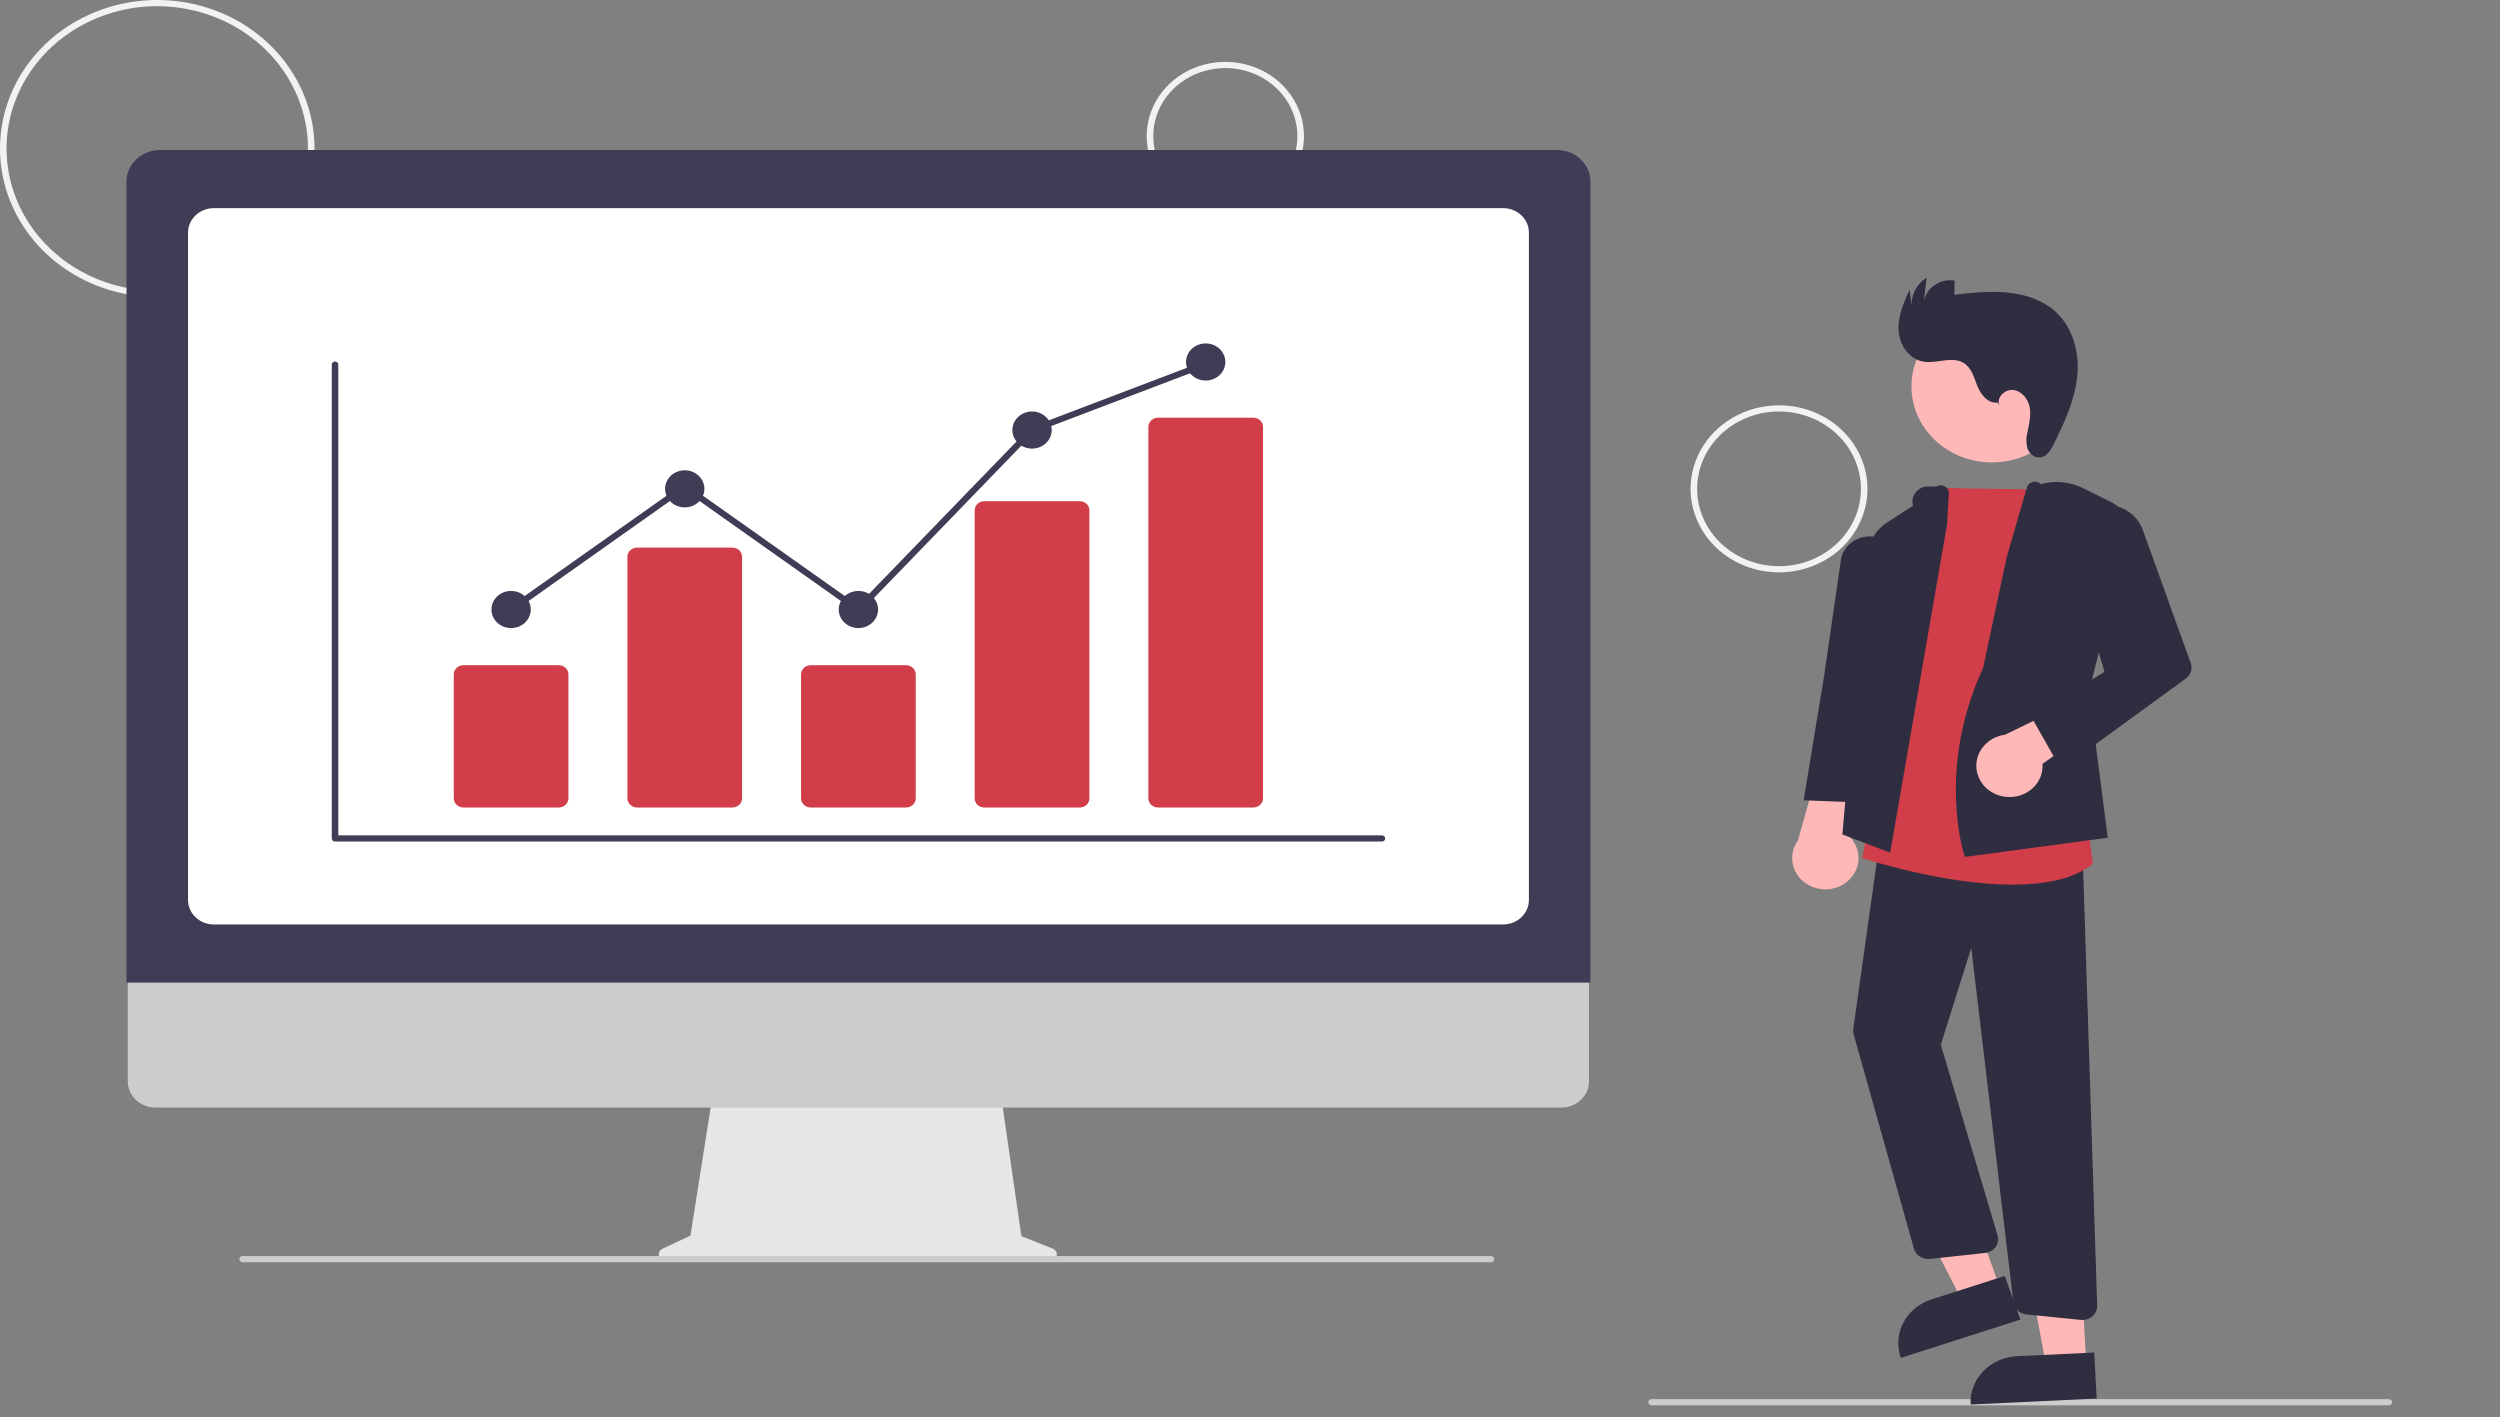 <svg width="247" height="140" viewBox="0 0 247 140" fill="none" xmlns="http://www.w3.org/2000/svg">
<rect x="0" y="0" width="247" height="140" fill="#808080" stroke="none"/>
<g clip-path="url(#clip0_817_1535)">
<path d="M15.537 29.345C12.464 29.345 9.46 28.485 6.905 26.872C4.35 25.26 2.359 22.968 1.183 20.287C0.007 17.606 -0.301 14.656 0.299 11.81C0.898 8.964 2.378 6.349 4.551 4.297C6.724 2.245 9.492 0.848 12.506 0.282C15.52 -0.284 18.644 0.006 21.483 1.117C24.323 2.227 26.749 4.108 28.456 6.521C30.164 8.934 31.075 11.771 31.075 14.672C31.07 18.562 29.432 22.292 26.519 25.043C23.606 27.793 19.657 29.341 15.537 29.345ZM15.537 0.611C12.592 0.611 9.714 1.436 7.265 2.981C4.816 4.526 2.908 6.722 1.781 9.292C0.654 11.861 0.359 14.688 0.934 17.416C1.508 20.143 2.926 22.649 5.009 24.615C7.091 26.582 9.744 27.921 12.633 28.463C15.521 29.006 18.515 28.727 21.236 27.663C23.956 26.599 26.282 24.797 27.918 22.484C29.554 20.172 30.428 17.453 30.428 14.672C30.423 10.945 28.853 7.37 26.061 4.734C23.27 2.098 19.485 0.616 15.537 0.611Z" fill="#F2F2F2"/>
<path d="M121.062 20.786C119.525 20.786 118.023 20.355 116.746 19.549C115.468 18.743 114.472 17.598 113.884 16.257C113.296 14.916 113.142 13.441 113.442 12.018C113.742 10.595 114.482 9.288 115.568 8.262C116.655 7.236 118.039 6.537 119.546 6.254C121.053 5.971 122.615 6.116 124.035 6.672C125.454 7.227 126.668 8.167 127.521 9.374C128.375 10.58 128.83 11.999 128.83 13.45C128.828 15.395 128.009 17.259 126.552 18.635C125.096 20.01 123.121 20.784 121.062 20.786ZM121.062 6.725C119.653 6.725 118.276 7.119 117.105 7.858C115.934 8.597 115.021 9.647 114.482 10.876C113.943 12.105 113.802 13.457 114.077 14.761C114.352 16.066 115.03 17.264 116.026 18.205C117.022 19.145 118.291 19.786 119.672 20.045C121.054 20.305 122.486 20.172 123.787 19.663C125.088 19.154 126.2 18.292 126.983 17.186C127.765 16.08 128.183 14.78 128.183 13.45C128.181 11.667 127.43 9.957 126.095 8.697C124.76 7.436 122.95 6.727 121.062 6.725Z" fill="#F2F2F2"/>
<path d="M175.767 56.55C174.039 56.55 172.349 56.066 170.912 55.16C169.474 54.253 168.354 52.964 167.693 51.456C167.031 49.947 166.858 48.288 167.195 46.687C167.533 45.086 168.365 43.615 169.587 42.461C170.809 41.307 172.367 40.521 174.062 40.203C175.757 39.884 177.515 40.047 179.112 40.672C180.709 41.297 182.074 42.355 183.034 43.712C183.994 45.069 184.507 46.665 184.507 48.297C184.504 50.485 183.583 52.583 181.944 54.13C180.306 55.678 178.084 56.548 175.767 56.55ZM175.767 40.655C174.167 40.655 172.602 41.103 171.271 41.943C169.94 42.783 168.903 43.976 168.291 45.373C167.678 46.769 167.518 48.306 167.83 49.788C168.142 51.27 168.913 52.632 170.045 53.701C171.177 54.77 172.619 55.497 174.188 55.792C175.758 56.087 177.385 55.936 178.864 55.357C180.343 54.779 181.607 53.8 182.496 52.543C183.385 51.286 183.86 49.809 183.86 48.297C183.857 46.271 183.004 44.329 181.487 42.896C179.97 41.463 177.913 40.658 175.767 40.655Z" fill="#F2F2F2"/>
<path d="M236.011 138.844H163.179C163.093 138.844 163.011 138.812 162.95 138.754C162.89 138.697 162.855 138.619 162.855 138.538C162.855 138.457 162.89 138.379 162.95 138.322C163.011 138.265 163.093 138.232 163.179 138.232H236.011C236.097 138.232 236.179 138.265 236.24 138.322C236.301 138.379 236.335 138.457 236.335 138.538C236.335 138.619 236.301 138.697 236.24 138.754C236.179 138.812 236.097 138.844 236.011 138.844Z" fill="#CCCCCC"/>
<path d="M196.802 45.688C201.193 45.688 204.752 42.327 204.752 38.181C204.752 34.034 201.193 30.673 196.802 30.673C192.411 30.673 188.852 34.034 188.852 38.181C188.852 42.327 192.411 45.688 196.802 45.688Z" fill="#FFB8B8"/>
<path d="M197.629 127.333L193.871 128.538L187.16 115.425L192.706 113.646L197.629 127.333Z" fill="#FFB8B8"/>
<path d="M190.821 128.386L198.068 126.062L199.617 130.371L187.808 134.158C187.604 133.593 187.521 132.994 187.562 132.398C187.603 131.802 187.768 131.219 188.048 130.683C188.328 130.147 188.717 129.668 189.193 129.274C189.668 128.88 190.221 128.578 190.821 128.386Z" fill="#2F2E41"/>
<path d="M206.114 134.741L202.151 134.929L199.496 120.582L205.346 120.304L206.114 134.741Z" fill="#FFB8B8"/>
<path d="M199.266 133.993L206.91 133.63L207.152 138.175L194.695 138.767C194.663 138.17 194.756 137.573 194.969 137.01C195.181 136.447 195.509 135.929 195.934 135.486C196.358 135.043 196.871 134.683 197.443 134.427C198.014 134.171 198.634 134.023 199.266 133.993Z" fill="#2F2E41"/>
<path d="M182.531 87.072C182.887 86.773 183.168 86.405 183.356 85.992C183.545 85.579 183.635 85.132 183.62 84.683C183.606 84.234 183.487 83.793 183.273 83.392C183.059 82.991 182.754 82.639 182.38 82.361L186.159 72.037L180.335 73.442L177.639 83.031C177.186 83.655 176.992 84.414 177.092 85.165C177.193 85.916 177.581 86.605 178.184 87.103C178.787 87.602 179.563 87.874 180.364 87.868C181.165 87.862 181.936 87.579 182.531 87.072Z" fill="#FFB8B8"/>
<path d="M205.746 130.415C205.695 130.415 205.644 130.412 205.593 130.407L200.213 129.869C199.882 129.838 199.573 129.7 199.337 129.478C199.102 129.257 198.954 128.966 198.918 128.654L194.761 93.651L191.752 103.23L197.361 122.054C197.418 122.246 197.431 122.447 197.397 122.644C197.364 122.84 197.286 123.028 197.169 123.193C197.051 123.359 196.897 123.498 196.717 123.602C196.537 123.705 196.335 123.771 196.125 123.793L190.672 124.385C190.325 124.422 189.975 124.339 189.686 124.154C189.398 123.968 189.189 123.69 189.098 123.372L183.139 102.188C183.09 102.014 183.077 101.832 183.103 101.653L185.781 82.641L205.758 84.153L207.202 128.997C207.208 129.181 207.175 129.365 207.104 129.536C207.034 129.708 206.927 129.865 206.792 129.997C206.656 130.129 206.493 130.234 206.314 130.306C206.134 130.378 205.941 130.415 205.746 130.415V130.415Z" fill="#2F2E41"/>
<path d="M198.838 87.405C192.146 87.405 184.568 84.963 184.109 84.813L183.977 84.769L191.527 48.185L191.666 48.19C194.658 48.305 202.823 48.363 202.905 48.364L203.052 48.365L206.199 80.65L206.762 85.373L206.693 85.425C204.768 86.895 201.895 87.405 198.838 87.405Z" fill="#D13D48"/>
<path d="M186.75 84.243L182.027 82.446L184.434 54.953C184.492 54.275 184.711 53.618 185.073 53.031C185.436 52.443 185.934 51.94 186.53 51.559L189.015 49.962C188.945 49.736 188.932 49.497 188.978 49.266C189.024 49.035 189.128 48.817 189.281 48.631C189.433 48.445 189.63 48.296 189.856 48.195C190.081 48.095 190.329 48.047 190.578 48.054L191.289 48.076C191.425 47.99 191.584 47.944 191.748 47.945C191.911 47.946 192.07 47.994 192.204 48.082C192.338 48.17 192.44 48.294 192.498 48.438C192.556 48.582 192.567 48.739 192.528 48.889L192.372 51.802L186.75 84.243Z" fill="#2F2E41"/>
<path d="M184.365 79.314L178.199 79.069L180.197 66.936L181.852 55.519C181.884 55.109 182.015 54.712 182.233 54.356C182.451 54 182.752 53.695 183.112 53.465C183.472 53.234 183.883 53.083 184.314 53.024C184.745 52.964 185.184 52.998 185.599 53.121C186.246 53.312 186.801 53.713 187.166 54.252C187.532 54.791 187.685 55.435 187.598 56.07L185.921 68.44L184.365 79.314Z" fill="#2F2E41"/>
<path d="M194.13 84.663L194.088 84.541C194.059 84.457 191.281 76.04 195.93 65.995L198.262 55.044L200.254 48.168C200.292 48.045 200.359 47.932 200.451 47.838C200.542 47.744 200.656 47.671 200.783 47.626C200.931 47.577 201.092 47.571 201.244 47.608C201.397 47.645 201.534 47.723 201.64 47.834C203.029 47.449 204.522 47.59 205.802 48.227L208.601 49.619C209.223 49.928 209.719 50.424 210.011 51.028C210.302 51.632 210.374 52.311 210.213 52.958L206.389 68.371L208.248 82.767L194.13 84.663Z" fill="#2F2E41"/>
<path d="M198.202 78.729C198.675 78.777 199.154 78.727 199.604 78.582C200.055 78.437 200.466 78.201 200.809 77.889C201.152 77.578 201.419 77.199 201.59 76.78C201.762 76.361 201.833 75.911 201.801 75.463L210.462 69.404L207.434 68.049L198.095 72.592C197.301 72.693 196.574 73.066 196.052 73.64C195.53 74.214 195.249 74.949 195.262 75.705C195.275 76.462 195.582 77.187 196.124 77.745C196.666 78.302 197.405 78.652 198.202 78.729V78.729Z" fill="#FFB8B8"/>
<path d="M203.632 76.017L200.707 70.861L207.921 66.377L204.401 54.453C204.26 53.975 204.225 53.475 204.297 52.985C204.37 52.494 204.549 52.022 204.823 51.6C205.098 51.177 205.461 50.813 205.891 50.529C206.322 50.245 206.809 50.048 207.324 49.95C208.233 49.779 209.177 49.925 209.981 50.361C210.784 50.798 211.393 51.495 211.694 52.323L216.444 65.508C216.542 65.78 216.547 66.074 216.46 66.349C216.372 66.623 216.195 66.865 215.955 67.041L203.632 76.017Z" fill="#2F2E41"/>
<path d="M197.36 39.773C196.407 39.89 195.688 38.97 195.355 38.118C195.021 37.267 194.767 36.276 193.939 35.816C192.807 35.188 191.358 35.944 190.064 35.736C188.602 35.502 187.651 34.039 187.577 32.641C187.502 31.242 188.092 29.897 188.67 28.608L188.872 30.21C188.845 29.667 188.966 29.127 189.223 28.64C189.481 28.154 189.866 27.738 190.342 27.433L190.082 29.784C190.137 29.46 190.26 29.149 190.443 28.869C190.626 28.59 190.865 28.347 191.148 28.155C191.43 27.963 191.75 27.826 192.089 27.751C192.428 27.676 192.779 27.665 193.122 27.719L193.081 29.12C194.77 28.93 196.473 28.741 198.167 28.885C199.86 29.029 201.566 29.535 202.849 30.589C204.769 32.164 205.471 34.758 205.235 37.15C205 39.542 203.954 41.789 202.865 43.959C202.591 44.505 202.211 45.121 201.576 45.191C201.004 45.254 200.482 44.803 200.304 44.286C200.167 43.756 200.173 43.202 200.32 42.675C200.48 41.869 200.683 41.045 200.532 40.237C200.381 39.429 199.765 38.631 198.903 38.532C198.041 38.433 197.158 39.364 197.573 40.084L197.36 39.773Z" fill="#2F2E41"/>
<path d="M104.009 123.364L100.914 122.134L98.791 107.483H70.519L68.218 122.074L65.449 123.381C65.317 123.444 65.211 123.547 65.148 123.674C65.085 123.8 65.07 123.943 65.103 124.079C65.138 124.215 65.219 124.337 65.335 124.424C65.451 124.51 65.595 124.558 65.743 124.558H103.754C103.906 124.558 104.053 124.508 104.17 124.417C104.288 124.326 104.368 124.2 104.398 124.06C104.428 123.919 104.406 123.773 104.335 123.646C104.264 123.52 104.149 123.42 104.009 123.364Z" fill="#E6E6E6"/>
<path d="M154.249 109.433H15.37C14.642 109.431 13.943 109.157 13.429 108.669C12.914 108.182 12.625 107.522 12.625 106.834V88.341H156.994V106.834C156.994 107.522 156.705 108.182 156.191 108.669C155.676 109.157 154.978 109.431 154.249 109.433Z" fill="#CCCCCC"/>
<path d="M157.137 97.081H12.496V17.951C12.497 17.121 12.847 16.325 13.469 15.738C14.091 15.151 14.934 14.82 15.813 14.819H153.82C154.7 14.82 155.543 15.151 156.165 15.738C156.787 16.325 157.136 17.121 157.137 17.951V97.081Z" fill="#3F3D56"/>
<path d="M148.499 91.338H21.135C20.457 91.337 19.807 91.083 19.328 90.63C18.849 90.177 18.579 89.563 18.578 88.923V22.977C18.579 22.337 18.849 21.723 19.328 21.271C19.807 20.818 20.457 20.563 21.135 20.562H148.499C149.177 20.563 149.827 20.818 150.306 21.271C150.785 21.723 151.055 22.337 151.056 22.977V88.923C151.055 89.563 150.785 90.177 150.306 90.63C149.827 91.083 149.177 91.337 148.499 91.338Z" fill="white"/>
<path d="M147.301 124.71H23.972C23.886 124.71 23.804 124.678 23.743 124.62C23.683 124.563 23.648 124.485 23.648 124.404C23.648 124.323 23.683 124.245 23.743 124.188C23.804 124.131 23.886 124.099 23.972 124.099H147.301C147.387 124.099 147.469 124.131 147.53 124.188C147.591 124.245 147.625 124.323 147.625 124.404C147.625 124.485 147.591 124.563 147.53 124.62C147.469 124.678 147.387 124.71 147.301 124.71Z" fill="#CCCCCC"/>
<path d="M136.534 83.145H33.101C33.015 83.145 32.933 83.112 32.872 83.055C32.811 82.998 32.777 82.92 32.777 82.839V36.023C32.777 35.942 32.811 35.865 32.872 35.807C32.933 35.75 33.015 35.718 33.101 35.718C33.187 35.718 33.269 35.75 33.33 35.807C33.391 35.865 33.425 35.942 33.425 36.023V82.533H136.534C136.62 82.533 136.702 82.565 136.763 82.623C136.824 82.68 136.858 82.758 136.858 82.839C136.858 82.92 136.824 82.998 136.763 83.055C136.702 83.112 136.62 83.145 136.534 83.145Z" fill="#3F3D56"/>
<path d="M55.201 79.782H45.793C45.538 79.782 45.294 79.686 45.114 79.516C44.934 79.346 44.832 79.115 44.832 78.874V66.628C44.832 66.388 44.934 66.157 45.114 65.987C45.294 65.817 45.538 65.721 45.793 65.721H55.201C55.455 65.721 55.7 65.817 55.88 65.987C56.06 66.157 56.161 66.388 56.161 66.628V78.874C56.161 79.115 56.06 79.346 55.88 79.516C55.7 79.686 55.455 79.782 55.201 79.782Z" fill="#D13D48"/>
<path d="M72.357 79.781H62.949C62.694 79.781 62.45 79.685 62.27 79.515C62.09 79.345 61.989 79.115 61.988 78.874V55.012C61.989 54.771 62.09 54.541 62.27 54.37C62.45 54.2 62.694 54.105 62.949 54.105H72.357C72.612 54.105 72.856 54.2 73.036 54.37C73.216 54.541 73.317 54.771 73.318 55.012V78.874C73.317 79.115 73.216 79.345 73.036 79.515C72.856 79.685 72.612 79.781 72.357 79.781Z" fill="#D13D48"/>
<path d="M89.513 79.782H80.105C79.851 79.782 79.606 79.686 79.426 79.516C79.246 79.346 79.145 79.115 79.144 78.874V66.628C79.145 66.388 79.246 66.157 79.426 65.987C79.606 65.817 79.851 65.721 80.105 65.721H89.513C89.768 65.721 90.012 65.817 90.192 65.987C90.372 66.157 90.474 66.388 90.474 66.628V78.874C90.474 79.115 90.372 79.346 90.192 79.516C90.012 79.686 89.768 79.782 89.513 79.782Z" fill="#D13D48"/>
<path d="M106.669 79.782H97.262C97.013 79.787 96.772 79.698 96.592 79.536C96.412 79.374 96.307 79.151 96.301 78.915V50.386C96.307 50.151 96.412 49.928 96.592 49.765C96.772 49.603 97.013 49.515 97.262 49.52H106.669C106.918 49.515 107.159 49.603 107.339 49.765C107.519 49.928 107.624 50.151 107.63 50.386V78.915C107.624 79.151 107.519 79.374 107.339 79.536C107.159 79.698 106.918 79.787 106.669 79.782Z" fill="#D13D48"/>
<path d="M123.826 79.782H114.418C114.163 79.782 113.919 79.686 113.739 79.516C113.559 79.346 113.457 79.115 113.457 78.875V42.174C113.457 41.933 113.559 41.703 113.739 41.533C113.919 41.362 114.163 41.267 114.418 41.267H123.826C124.08 41.267 124.325 41.362 124.505 41.533C124.685 41.703 124.786 41.933 124.786 42.174V78.875C124.786 79.115 124.685 79.346 124.505 79.516C124.325 79.686 124.08 79.782 123.826 79.782Z" fill="#D13D48"/>
<path d="M50.497 62.053C51.569 62.053 52.439 61.232 52.439 60.219C52.439 59.206 51.569 58.385 50.497 58.385C49.424 58.385 48.555 59.206 48.555 60.219C48.555 61.232 49.424 62.053 50.497 62.053Z" fill="#3F3D56"/>
<path d="M67.653 50.131C68.726 50.131 69.595 49.31 69.595 48.297C69.595 47.284 68.726 46.463 67.653 46.463C66.581 46.463 65.711 47.284 65.711 48.297C65.711 49.31 66.581 50.131 67.653 50.131Z" fill="#3F3D56"/>
<path d="M84.809 62.053C85.882 62.053 86.752 61.232 86.752 60.219C86.752 59.206 85.882 58.385 84.809 58.385C83.737 58.385 82.867 59.206 82.867 60.219C82.867 61.232 83.737 62.053 84.809 62.053Z" fill="#3F3D56"/>
<path d="M101.966 44.323C103.038 44.323 103.908 43.502 103.908 42.489C103.908 41.476 103.038 40.655 101.966 40.655C100.893 40.655 100.023 41.476 100.023 42.489C100.023 43.502 100.893 44.323 101.966 44.323Z" fill="#3F3D56"/>
<path d="M119.122 37.598C120.195 37.598 121.064 36.777 121.064 35.764C121.064 34.751 120.195 33.93 119.122 33.93C118.049 33.93 117.18 34.751 117.18 35.764C117.18 36.777 118.049 37.598 119.122 37.598Z" fill="#3F3D56"/>
<path d="M84.848 60.629L67.651 48.465L50.689 60.463L50.301 59.974L67.651 47.702L84.766 59.807L101.774 42.231L101.842 42.205L118.998 35.678L119.24 36.245L102.152 42.746L84.848 60.629Z" fill="#3F3D56"/>
</g>
<defs>
<clipPath id="clip0_817_1535">
<rect width="247" height="140" fill="white"/>
</clipPath>
</defs>
</svg>
